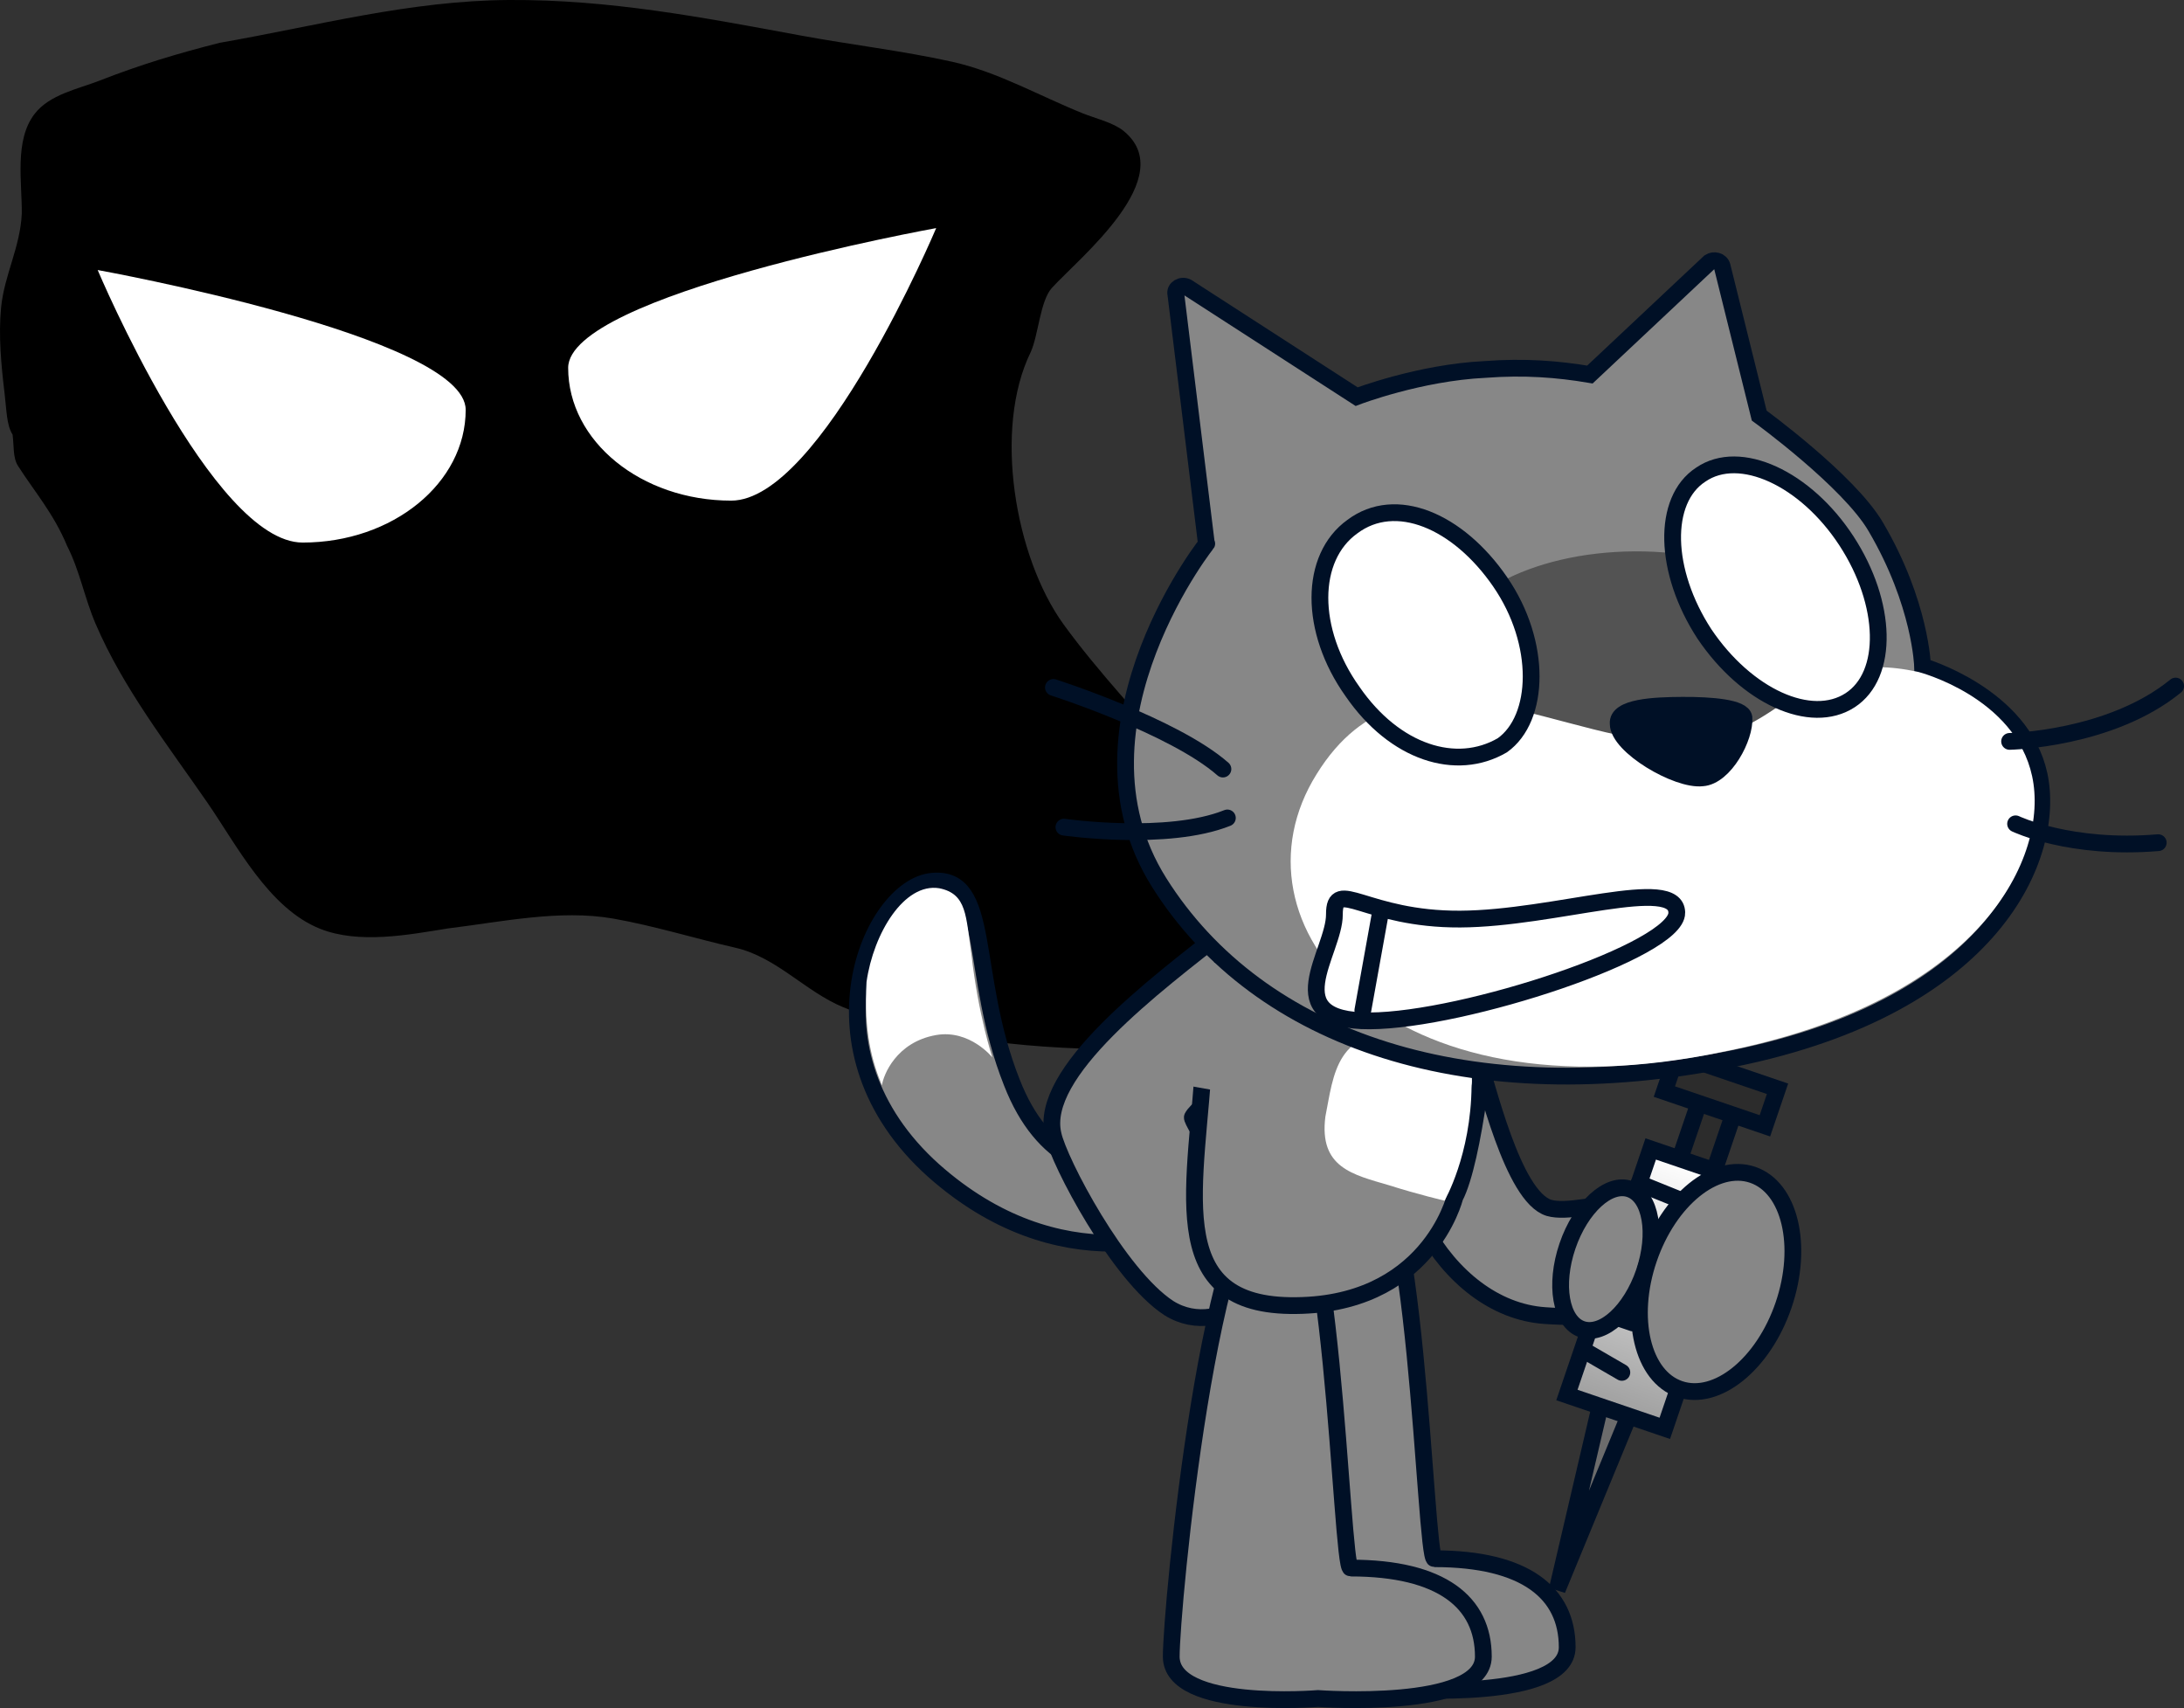 <svg version="1.1" xmlns="http://www.w3.org/2000/svg" xmlns:xlink="http://www.w3.org/1999/xlink" width="156.279" height="122.213" viewBox="0,0,156.279,122.213"><rect x="0" y="0" width="156.279" height="122.213" fill="#333333" stroke="none"/><defs><linearGradient x1="257.8" y1="201.914" x2="251.802" y2="219.52" gradientUnits="userSpaceOnUse" id="color-1"><stop offset="0" stop-color="#ffffff"/><stop offset="1" stop-color="#9f9f9f"/></linearGradient></defs><g transform="translate(-136.177,-118.512)"><g data-paper-data="{&quot;isPaintingLayer&quot;:true}" stroke-miterlimit="10" stroke-dasharray="" stroke-dashoffset="0" style="mix-blend-mode: normal"><g stroke="#001026" stroke-width="1.2"><path d="M241.83,193.84c0.727,2.098 2.577,10.294 5.186,11.096c2.491,0.724 8.96,-2.615 10.317,2.11c1.337,4.627 -5.016,6.005 -10.606,5.598c-7.237,-0.485 -12.481,-10.345 -9.859,-17.604c1.018,-2.55 4.214,-3.396 4.961,-1.2z" data-paper-data="{&quot;index&quot;:null}" fill="#878787" fill-rule="evenodd" stroke-linecap="round" stroke-linejoin="round"/><g data-paper-data="{&quot;index&quot;:null}" fill-rule="nonzero" stroke-linejoin="miter"><g><g><path d="M254.574,206.731l3.483,-10.223l2.461,0.838l-3.483,10.223z" fill="#2c2c2c" stroke-linecap="butt"/><path d="M250.998,217.741l2.254,0.825l-5.648,13.693z" fill="#6c6c6c" stroke-linecap="butt"/><path d="M248.299,218.327l5.998,-17.606l7.005,2.386l-5.998,17.606z" fill="url(#color-1)" stroke-linecap="butt"/><path d="M253.459,203.182l3.343,1.35" fill="none" stroke-linecap="round"/><path d="M252.741,206.529l2.965,1.221" fill="none" stroke-linecap="round"/><path d="M254.3,210.018l-2.521,-1.282" fill="none" stroke-linecap="round"/><path d="M250.931,212.462l2.082,0.709" fill="none" stroke-linecap="round"/><path d="M249.585,215.173l2.646,1.535" fill="none" stroke-linecap="round"/></g><path d="M255.273,196.616l0.903,-2.65l7.194,2.451l-0.903,2.65z" fill="#2c2c2c" stroke-linecap="butt"/></g><path d="M253.828,209.54c-0.944,2.771 -2.938,4.598 -4.454,4.082c-1.516,-0.516 -1.98,-3.181 -1.036,-5.952c0.944,-2.771 2.938,-4.598 4.454,-4.082c1.516,0.516 1.98,3.181 1.036,5.952z" fill="#878787" stroke-linecap="butt"/><path d="M263.806,211.883c-1.443,4.235 -4.773,6.931 -7.44,6.023c-2.666,-0.908 -3.658,-5.077 -2.215,-9.312c1.443,-4.235 4.773,-6.931 7.44,-6.023c2.666,0.908 3.658,5.077 2.215,9.312z" fill="#878787" stroke-linecap="butt"/></g></g><path d="M137.08,149.615c-0.438,-0.693 -0.429,-1.745 -0.578,-2.981c-0.238,-1.983 -0.439,-4.094 -0.249,-6.093c0.222,-2.337 1.376,-4.34 1.483,-6.749c0.024,-2.226 -0.544,-5.229 0.912,-7.124c1.078,-1.403 3.109,-1.784 4.641,-2.383c2.941,-1.15 5.54,-1.928 8.596,-2.708c6.998,-1.219 13.6,-3.023 20.722,-3.065c7.177,-0.042 13.816,1.238 20.861,2.54c3.592,0.664 7.296,1.091 10.854,1.882c3.262,0.725 6.273,2.461 9.36,3.698c0.869,0.348 2.152,0.649 2.884,1.241c4.066,3.291 -3.178,9.105 -5.123,11.243c-0.837,0.92 -0.962,3.374 -1.509,4.583c-2.7,5.507 -1.133,14.654 2.33,19.463c2.588,3.562 5.52,6.56 8.288,9.932c0.796,0.97 1.457,2.2 2.485,2.967c1.091,0.813 2.389,1.12 3.444,2.038c5.459,4.249 11.529,7.877 17.463,11.434c0.53,0.266 2.667,1.027 2.881,1.545c0.823,1.994 -2.193,2.281 -3.425,2.399c-4.591,0.441 -9.433,0.021 -14.047,0.021c-6.973,0 -14.104,0.431 -21.037,-0.331c-4.07,-0.447 -7.972,-1.006 -11.789,-2.581c-2.742,-1.131 -4.792,-3.605 -7.766,-4.271c-2.884,-0.66 -5.823,-1.574 -8.725,-2.08c-3.803,-0.664 -8,0.246 -11.788,0.706c-2.843,0.458 -6.381,1.139 -9.174,0.024c-3.668,-1.465 -5.958,-5.982 -8.059,-9.026c-2.83,-4.1 -6.017,-8.174 -7.992,-12.78c-0.803,-1.872 -1.126,-3.778 -2.044,-5.588c-0.947,-2.286 -2.327,-3.873 -3.513,-5.721c-0.381,-0.594 -0.28,-1.46 -0.388,-2.237z" fill="#000000" fill-rule="nonzero" stroke="none" stroke-width="0.5" stroke-linecap="butt" stroke-linejoin="miter"/><g fill-rule="evenodd"><path d="M224.783,200.967c0.6,0.8 3.3,2 -0.2,4.2c-3.6,2.1 -12.7,5 -21.6,-2.9c-9.6,-8.6 -4.5,-20.3 -0.1,-20.7c4.3,-0.4 2.6,6.6 5.7,14.4c4.4,11.3 15.6,4.2 16.2,5z" fill="#878787" stroke="#001026" stroke-width="1.2" stroke-linecap="round" stroke-linejoin="round"/><path d="M205.683,186.767c0.5,4.4 1.5,7.4 1.5,7.4c0,0 -1.6,-2 -4,-1.6c-2.9,0.5 -3.8,2.9 -3.9,3.6c-0.7,-1.7 -1.3,-3.8 -1.1,-7.4c0.5,-3.5 2.7,-7.1 5.2,-6.7c2,0.4 1.9,2 2.3,4.7z" fill="#ffffff" stroke="none" stroke-width="1" stroke-linecap="butt" stroke-linejoin="miter"/></g><path d="M226.445,192.917c-0.532,2.357 -4.443,4.538 -4.948,5.535c-0.101,0.299 2.956,4.875 4.762,7.624c2.601,3.853 -2.542,8.487 -6.45,6.028c-3.608,-2.358 -7.868,-10.479 -8.278,-12.421c-1.038,-4.425 7.155,-10.587 12.527,-14.781" fill="#878787" fill-rule="evenodd" stroke="#001026" stroke-width="1.2" stroke-linecap="round" stroke-linejoin="round"/><path d="M248.32,236.375c0,3.866 -11.833,3 -11.833,3c0,0 -10.5,0.866 -10.5,-3c0,-3.451 2.745,-32.893 7.699,-34.583c3.835,-1.308 4.432,28.249 5.134,28.249c6.535,0 9.5,2.467 9.5,6.333z" fill="#878787" fill-rule="nonzero" stroke="#001026" stroke-width="1.2" stroke-linecap="butt" stroke-linejoin="miter"/><path d="M242.32,237.042c0,3.866 -11.833,3 -11.833,3c0,0 -10.5,0.866 -10.5,-3c0,-3.451 2.745,-32.893 7.699,-34.582c3.835,-1.308 4.432,28.249 5.134,28.249c6.535,0 9.5,2.467 9.5,6.333z" fill="#878787" fill-rule="nonzero" stroke="#001026" stroke-width="1.2" stroke-linecap="butt" stroke-linejoin="miter"/><g fill-rule="evenodd"><path d="M228.467,211.928c-9.186,-0.142 -6.599,-8.705 -6.118,-18.134c0.225,-5.095 2.325,-11.28 8.256,-12.785c3.283,-1.015 4.717,5.143 6.659,4.104c2.934,-1.513 4.463,3.076 4.729,5.72c0,0 0.332,3.942 -0.021,6.217c-0.409,2.855 -0.998,5.797 -1.692,7.126c0,0 -1.917,7.904 -11.812,7.752z" fill="#878787" stroke="#001026" stroke-width="1.2" stroke-linecap="round" stroke-linejoin="round"/><path d="M239.541,204.421c0,0 -1.871,-0.436 -3.961,-1.099c-2.581,-0.762 -5.032,-1.252 -4.564,-4.912c0.589,-2.942 0.743,-6.562 6.054,-5.886c5.044,0.582 4.408,3.657 4.408,3.657c-0.044,5.009 -1.936,8.24 -1.936,8.24z" fill="#ffffff" stroke="none" stroke-width="1" stroke-linecap="butt" stroke-linejoin="miter"/></g><path d="M220.064,195.996l2.115,-8.767l4.898,0.858l-2.115,8.767z" fill="#878787" fill-rule="nonzero" stroke="#001026" stroke-width="0" stroke-linecap="butt" stroke-linejoin="miter"/><path d="M169.5,147.833c0,5.247 -5.223,9.5 -11.667,9.5c-6.443,0 -14.667,-19.5 -14.667,-19.5c0,0 26.333,4.753 26.333,10z" fill="#ffffff" fill-rule="nonzero" stroke="none" stroke-width="0" stroke-linecap="butt" stroke-linejoin="miter"/><path d="M203.167,134.833c0,0 -8.223,19.5 -14.667,19.5c-6.443,0 -11.667,-4.253 -11.667,-9.5c0,-5.247 26.333,-10 26.333,-10z" data-paper-data="{&quot;index&quot;:null}" fill="#ffffff" fill-rule="nonzero" stroke="none" stroke-width="0" stroke-linecap="butt" stroke-linejoin="miter"/><g><path d="M258.506,137.266c0.299,-0.201 0.799,-0.104 0.901,0.296l2.653,10.687c0,0 6.423,4.668 8.34,7.959c3.227,5.484 3.349,9.984 3.349,9.984c0,0 7.11,2.065 8.339,7.759c1.228,5.694 -3.118,16.516 -21.9,20.309c-18.781,3.793 -33.907,-1.232 -41.063,-12.597c-7.156,-11.365 3.976,-25.02 3.38,-24.217l-2.189,-17.889c-0.102,-0.4 0.397,-0.702 0.798,-0.504l12.139,7.84c0,0 4.492,-1.722 9.19,-1.946c2.799,-0.214 5.2,-0.026 7.502,0.363z" fill="#878787" fill-rule="evenodd" stroke="#001026" stroke-width="1.2" stroke-linecap="butt" stroke-linejoin="miter"/><path d="M266.82,165.27c0.02,4.073 -6.064,7.405 -13.588,7.442c-7.525,0.037 -13.641,-3.234 -13.661,-7.307c-0.02,-4.073 6.064,-7.405 13.588,-7.442c7.525,-0.037 13.641,3.234 13.661,7.307z" fill="#535353" fill-rule="nonzero" stroke="none" stroke-width="NaN" stroke-linecap="butt" stroke-linejoin="miter"/><path d="M273.452,166.592c0,0 6.909,1.766 8.137,7.46c1.228,5.694 -3.521,16.018 -22.103,19.71c-24.175,5.12 -35.746,-9.223 -29.099,-19.856c6.647,-10.733 18.192,-1.69 26.589,-2.332c7.197,-0.536 7.966,-6.84 16.476,-4.982z" fill="#ffffff" fill-rule="evenodd" stroke="none" stroke-width="1" stroke-linecap="butt" stroke-linejoin="miter"/><path d="M291.857,167.601c-4.681,3.823 -11.881,3.959 -11.881,3.959" fill="none" fill-rule="evenodd" stroke="#001026" stroke-width="1.2" stroke-linecap="round" stroke-linejoin="round"/><path d="M290.612,178.807c-6.297,0.531 -10.207,-1.349 -10.207,-1.349" fill="none" fill-rule="evenodd" stroke="#001026" stroke-width="1.2" stroke-linecap="round" stroke-linejoin="round"/><path d="M256.563,168.976c2.1,-0.01 4.301,0.179 4.404,0.878c0.107,1.399 -1.379,4.207 -2.979,4.315c-1.799,0.209 -6.011,-2.27 -6.019,-3.87c-0.106,-1.199 2.594,-1.313 4.593,-1.323z" fill="#001026" fill-rule="evenodd" stroke="#001026" stroke-width="1.2" stroke-linecap="round" stroke-linejoin="round"/><path d="M211.556,167.699c0,0 8.614,2.757 12.129,5.84" fill="none" fill-rule="evenodd" stroke="#001026" stroke-width="1.2" stroke-linecap="round" stroke-linejoin="round"/><path d="M224.003,177.037c-4.292,1.721 -11.697,0.658 -11.697,0.658" fill="none" fill-rule="evenodd" stroke="#001026" stroke-width="1.2" stroke-linecap="round" stroke-linejoin="round"/><path d="M268.305,157.218c2.922,4.486 3.048,9.585 0.256,11.399c-2.791,1.814 -7.401,-0.263 -10.424,-4.748c-2.922,-4.486 -3.048,-9.585 -0.256,-11.399c2.791,-1.914 7.501,0.263 10.424,4.748z" fill="#ffffff" fill-rule="evenodd" stroke="#001026" stroke-width="1.2" stroke-linecap="round" stroke-linejoin="round"/><path d="M243.519,160.14c3.022,4.385 2.849,9.786 0.158,11.699c-3.291,1.916 -7.697,0.538 -10.719,-3.847c-3.122,-4.385 -3.098,-9.585 -0.008,-11.8c3.089,-2.315 7.548,-0.437 10.57,3.948z" fill="#ffffff" fill-rule="evenodd" stroke="#001026" stroke-width="1.2" stroke-linecap="round" stroke-linejoin="round"/><path d="M256.162,183.823c0.013,2.692 -15.197,7.7 -21.962,7.734c-6.765,0.034 -2.524,-4.92 -2.538,-7.613c-0.013,-2.692 2.236,0.364 9.002,0.33c6.765,-0.034 15.485,-3.144 15.498,-0.452z" fill="#ffffff" fill-rule="nonzero" stroke="#001026" stroke-width="1.2" stroke-linecap="butt" stroke-linejoin="miter"/><path d="M234.913,184.053l-1.217,6.756" fill="none" fill-rule="nonzero" stroke="#001026" stroke-width="1.2" stroke-linecap="round" stroke-linejoin="miter"/></g></g></g></svg>